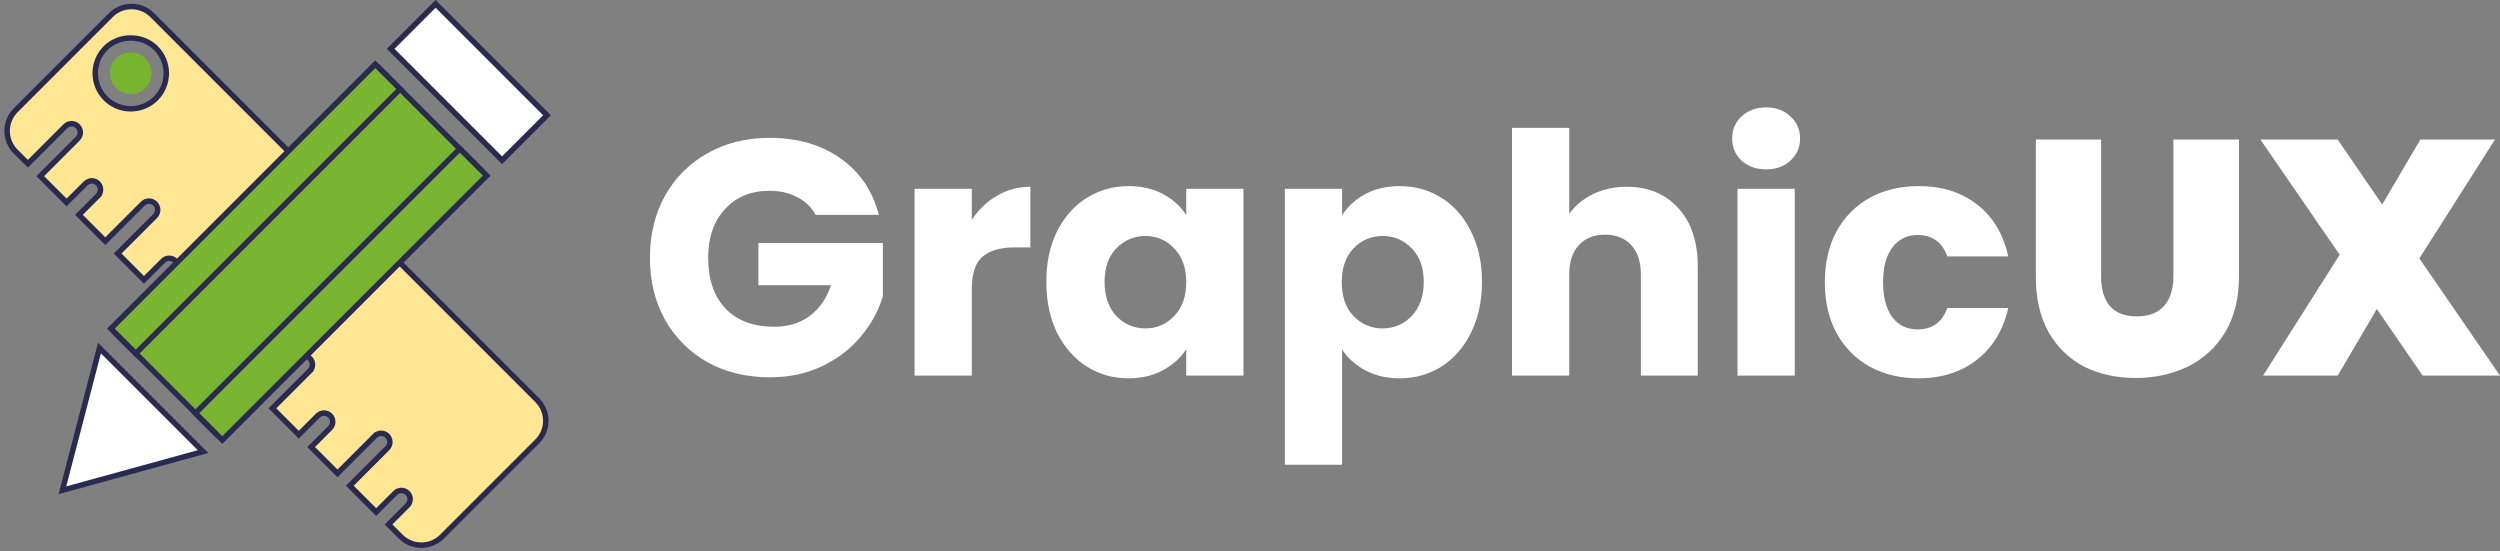 <svg width="2281" height="503" viewBox="0 0 2281 503" fill="none" xmlns="http://www.w3.org/2000/svg">
<rect x="0" y="0" width="2281" height="503" fill="#808080" stroke="none"/>
<path d="M744.15 196.075C740.282 188.946 734.684 183.548 727.356 179.882C720.231 176.012 711.783 174.077 702.011 174.077C685.115 174.077 671.578 179.678 661.399 190.881C651.221 201.88 646.132 216.647 646.132 235.183C646.132 254.94 651.424 270.42 662.01 281.623C672.799 292.622 687.558 298.122 706.286 298.122C719.111 298.122 729.9 294.863 738.654 288.345C747.611 281.827 754.125 272.457 758.197 260.236H691.935V221.739H805.526V270.319C801.659 283.355 795.043 295.474 785.678 306.677C776.518 317.879 764.813 326.943 750.563 333.869C736.313 340.794 720.231 344.257 702.317 344.257C681.146 344.257 662.214 339.674 645.521 330.508C629.032 321.138 616.105 308.204 606.741 291.706C597.58 275.207 593 256.366 593 235.183C593 213.999 597.58 195.158 606.741 178.66C616.105 161.958 629.032 149.023 645.521 139.858C662.01 130.488 680.84 125.803 702.011 125.803C727.661 125.803 749.24 132.016 766.747 144.44C784.457 156.865 796.162 174.077 801.862 196.075H744.15Z" fill="white"/>
<path d="M886.665 200.658C892.772 191.288 900.406 183.956 909.566 178.66C918.727 173.16 928.905 170.411 940.102 170.411V225.711H925.75C912.722 225.711 902.95 228.563 896.436 234.266C889.922 239.766 886.665 249.543 886.665 263.597V342.729H834.449V172.244H886.665V200.658Z" fill="white"/>
<path d="M954.678 257.181C954.678 239.664 957.935 224.286 964.449 211.046C971.167 197.806 980.226 187.622 991.625 180.493C1003.03 173.364 1015.75 169.799 1029.79 169.799C1041.81 169.799 1052.29 172.244 1061.25 177.132C1070.41 182.021 1077.43 188.437 1082.32 196.381V172.244H1134.53V342.729H1082.32V318.592C1077.23 326.536 1070.1 332.952 1060.94 337.841C1051.98 342.729 1041.5 345.173 1029.49 345.173C1015.65 345.173 1003.03 341.609 991.625 334.48C980.226 327.147 971.167 316.861 964.449 303.621C957.935 290.178 954.678 274.698 954.678 257.181ZM1082.32 257.486C1082.32 244.45 1078.65 234.164 1071.32 226.628C1064.2 219.092 1055.44 215.323 1045.06 215.323C1034.68 215.323 1025.83 219.092 1018.5 226.628C1011.37 233.961 1007.81 244.145 1007.81 257.181C1007.81 270.217 1011.37 280.605 1018.5 288.345C1025.83 295.881 1034.68 299.649 1045.06 299.649C1055.44 299.649 1064.2 295.881 1071.32 288.345C1078.65 280.809 1082.32 270.522 1082.32 257.486Z" fill="white"/>
<path d="M1224.52 196.381C1229.61 188.437 1236.63 182.021 1245.59 177.132C1254.55 172.244 1265.03 169.799 1277.04 169.799C1291.09 169.799 1303.81 173.364 1315.21 180.493C1326.61 187.622 1335.57 197.806 1342.08 211.046C1348.8 224.286 1352.16 239.664 1352.16 257.181C1352.16 274.698 1348.8 290.178 1342.08 303.621C1335.57 316.861 1326.61 327.147 1315.21 334.48C1303.81 341.609 1291.09 345.173 1277.04 345.173C1265.24 345.173 1254.75 342.729 1245.59 337.841C1236.63 332.952 1229.61 326.638 1224.52 318.898V424H1172.31V172.244H1224.52V196.381ZM1299.03 257.181C1299.03 244.145 1295.36 233.961 1288.04 226.628C1280.91 219.092 1272.06 215.323 1261.47 215.323C1251.09 215.323 1242.23 219.092 1234.9 226.628C1227.78 234.164 1224.22 244.45 1224.22 257.486C1224.22 270.522 1227.78 280.809 1234.9 288.345C1242.23 295.881 1251.09 299.649 1261.47 299.649C1271.85 299.649 1280.71 295.881 1288.04 288.345C1295.36 280.605 1299.03 270.217 1299.03 257.181Z" fill="white"/>
<path d="M1484.29 170.411C1503.83 170.411 1519.51 176.928 1531.32 189.964C1543.12 202.797 1549.03 220.517 1549.03 243.127V342.729H1497.12V250.154C1497.12 238.747 1494.16 229.887 1488.26 223.573C1482.36 217.258 1474.42 214.101 1464.44 214.101C1454.47 214.101 1446.53 217.258 1440.62 223.573C1434.72 229.887 1431.77 238.747 1431.77 250.154V342.729H1379.55V116.637H1431.77V195.158C1437.06 187.622 1444.29 181.613 1453.45 177.132C1462.61 172.651 1472.89 170.411 1484.29 170.411Z" fill="white"/>
<path d="M1611.57 154.523C1602.41 154.523 1594.88 151.875 1588.97 146.579C1583.27 141.08 1580.42 134.358 1580.42 126.414C1580.42 118.267 1583.27 111.545 1588.97 106.249C1594.88 100.75 1602.41 98 1611.57 98C1620.53 98 1627.86 100.75 1633.56 106.249C1639.46 111.545 1642.41 118.267 1642.41 126.414C1642.41 134.358 1639.46 141.08 1633.56 146.579C1627.86 151.875 1620.53 154.523 1611.57 154.523ZM1637.53 172.244V342.729H1585.31V172.244H1637.53Z" fill="white"/>
<path d="M1664.98 257.486C1664.98 239.766 1668.55 224.286 1675.67 211.046C1683 197.806 1693.08 187.622 1705.9 180.493C1718.93 173.364 1733.79 169.799 1750.48 169.799C1771.86 169.799 1789.67 175.401 1803.92 186.604C1818.37 197.806 1827.84 213.592 1832.32 233.961H1776.74C1772.06 220.925 1763 214.407 1749.57 214.407C1740 214.407 1732.37 218.175 1726.67 225.711C1720.97 233.044 1718.12 243.636 1718.12 257.486C1718.12 271.337 1720.97 282.031 1726.67 289.567C1732.37 296.9 1740 300.566 1749.57 300.566C1763 300.566 1772.06 294.048 1776.74 281.012H1832.32C1827.84 300.973 1818.37 316.657 1803.92 328.064C1789.47 339.47 1771.65 345.173 1750.48 345.173C1733.79 345.173 1718.93 341.609 1705.9 334.48C1693.08 327.351 1683 317.167 1675.67 303.927C1668.55 290.687 1664.98 275.207 1664.98 257.486Z" fill="white"/>
<path d="M1917.04 127.331V252.292C1917.04 263.903 1919.69 272.865 1924.98 279.179C1930.48 285.493 1938.72 288.65 1949.72 288.65C1960.71 288.65 1968.95 285.493 1974.45 279.179C1980.15 272.661 1983 263.699 1983 252.292V127.331H2042.85V252.292C2042.85 272.05 2038.68 288.956 2030.33 303.01C2021.98 316.861 2010.58 327.351 1996.13 334.48C1981.88 341.405 1966 344.868 1948.5 344.868C1930.99 344.868 1915.31 341.405 1901.47 334.48C1887.83 327.351 1877.04 316.861 1869.1 303.01C1861.37 289.16 1857.5 272.254 1857.5 252.292V127.331H1917.04Z" fill="white"/>
<path d="M2210.46 342.729L2168.63 281.929L2132.9 342.729H2064.81L2134.74 232.433L2062.37 127.331H2132.9L2173.52 186.604L2208.33 127.331H2276.42L2207.41 235.794L2281 342.729H2210.46Z" fill="white"/>
<path d="M343.218 467.215L319.175 443.172L353.403 408.94C356.514 405.829 356.514 400.786 353.403 397.675C350.292 394.564 345.249 394.564 342.138 397.675L343.906 399.443L342.138 397.675L307.91 431.907L283.863 407.86L301.249 390.478L301.249 390.477C304.36 387.366 304.36 382.323 301.249 379.212C298.138 376.101 293.095 376.101 289.984 379.212C289.984 379.212 289.984 379.212 289.984 379.212L272.598 396.595L248.555 372.552L282.786 338.324L281.112 336.649L282.787 338.324C285.897 335.213 285.898 330.169 282.786 327.058C279.676 323.948 274.632 323.948 271.521 327.058L237.289 361.286L213.249 337.246L230.636 319.86C233.747 316.749 233.747 311.705 230.636 308.594C227.525 305.484 222.482 305.484 219.371 308.595L201.984 325.981L177.937 301.934L212.173 267.702L210.494 266.022L212.173 267.702C215.284 264.591 215.284 259.547 212.173 256.437C209.062 253.326 204.019 253.326 200.908 256.437C200.908 256.437 200.908 256.437 200.908 256.437L166.672 290.669L142.628 266.622L160.011 249.239L158.379 247.607L160.011 249.239C163.122 246.128 163.122 241.085 160.011 237.974C156.9 234.863 151.857 234.863 148.746 237.974L131.363 255.356L107.323 231.316L141.551 197.084C144.662 193.973 144.662 188.93 141.551 185.819C138.44 182.708 133.397 182.708 130.286 185.819L130.286 185.819L96.058 220.051L72.011 196.004L89.397 178.617L87.777 176.997L89.397 178.617C92.508 175.506 92.508 170.463 89.397 167.352C86.287 164.241 81.243 164.241 78.132 167.352L60.746 184.739L36.703 160.696L70.935 126.468L70.935 126.467C74.045 123.357 74.046 118.313 70.935 115.202C67.824 112.092 62.781 112.091 59.67 115.202C59.67 115.202 59.669 115.202 59.669 115.202L25.438 149.43L14.309 138.302C3.897 127.89 3.897 111.01 14.309 100.598L101.141 13.765C111.553 3.354 128.433 3.354 138.845 13.765L490.032 364.952L490.034 364.955L490.171 365.091L490.172 365.093C500.585 375.506 500.582 392.383 490.152 402.773L490.148 402.777L403.316 489.609C392.904 500.021 376.024 500.021 365.612 489.609L354.483 478.48L371.862 461.094C374.973 457.983 374.973 452.94 371.862 449.829C368.751 446.718 363.708 446.718 360.597 449.829L360.596 449.829L343.218 467.215ZM96.362 43.888L96.361 43.888C83.715 56.543 83.714 77.123 96.362 89.77C102.688 96.097 111.002 99.259 119.293 99.259C127.265 99.259 135.251 96.341 141.479 90.503H141.504L142.235 89.771L142.236 89.77C154.883 77.119 154.883 56.54 142.241 43.888L142.239 43.887C129.945 31.605 108.659 31.59 96.362 43.888Z" fill="#FFE692" stroke="#2A2A51" stroke-width="5"/>
<path d="M119.294 47.833C114.435 47.833 109.567 49.684 105.861 53.391C98.45 60.801 98.45 72.864 105.861 80.275C113.271 87.694 125.327 87.681 132.741 80.275C140.151 72.865 140.151 60.802 132.741 53.391C129.034 49.688 124.162 47.833 119.295 47.833H119.294Z" fill="#77B52E"/>
<path d="M185.265 412.03L90.755 317.52L56.94 447.327L185.265 412.03Z" fill="white" stroke="#2A2A51" stroke-width="5"/>
<path d="M356.429 44.563L458.064 146.198L499.091 105.171L397.456 3.536L356.429 44.563Z" fill="white" stroke="#2A2A51" stroke-width="5"/>
<path d="M104.822 303.488L197.351 396.016L438.587 154.779L346.059 62.251L104.822 303.488Z" fill="#79B531" stroke="#2A2A51" stroke-width="5"/>
<path d="M101.163 299.829L123.816 322.481L365.053 81.245L342.4 58.592L101.163 299.829Z" fill="#79B531" stroke="#2A2A51" stroke-width="5"/>
<path d="M178.304 376.969L202.802 401.467L444.038 160.23L419.54 135.732L178.304 376.969Z" fill="#79B531" stroke="#2A2A51" stroke-width="5"/>
</svg>
